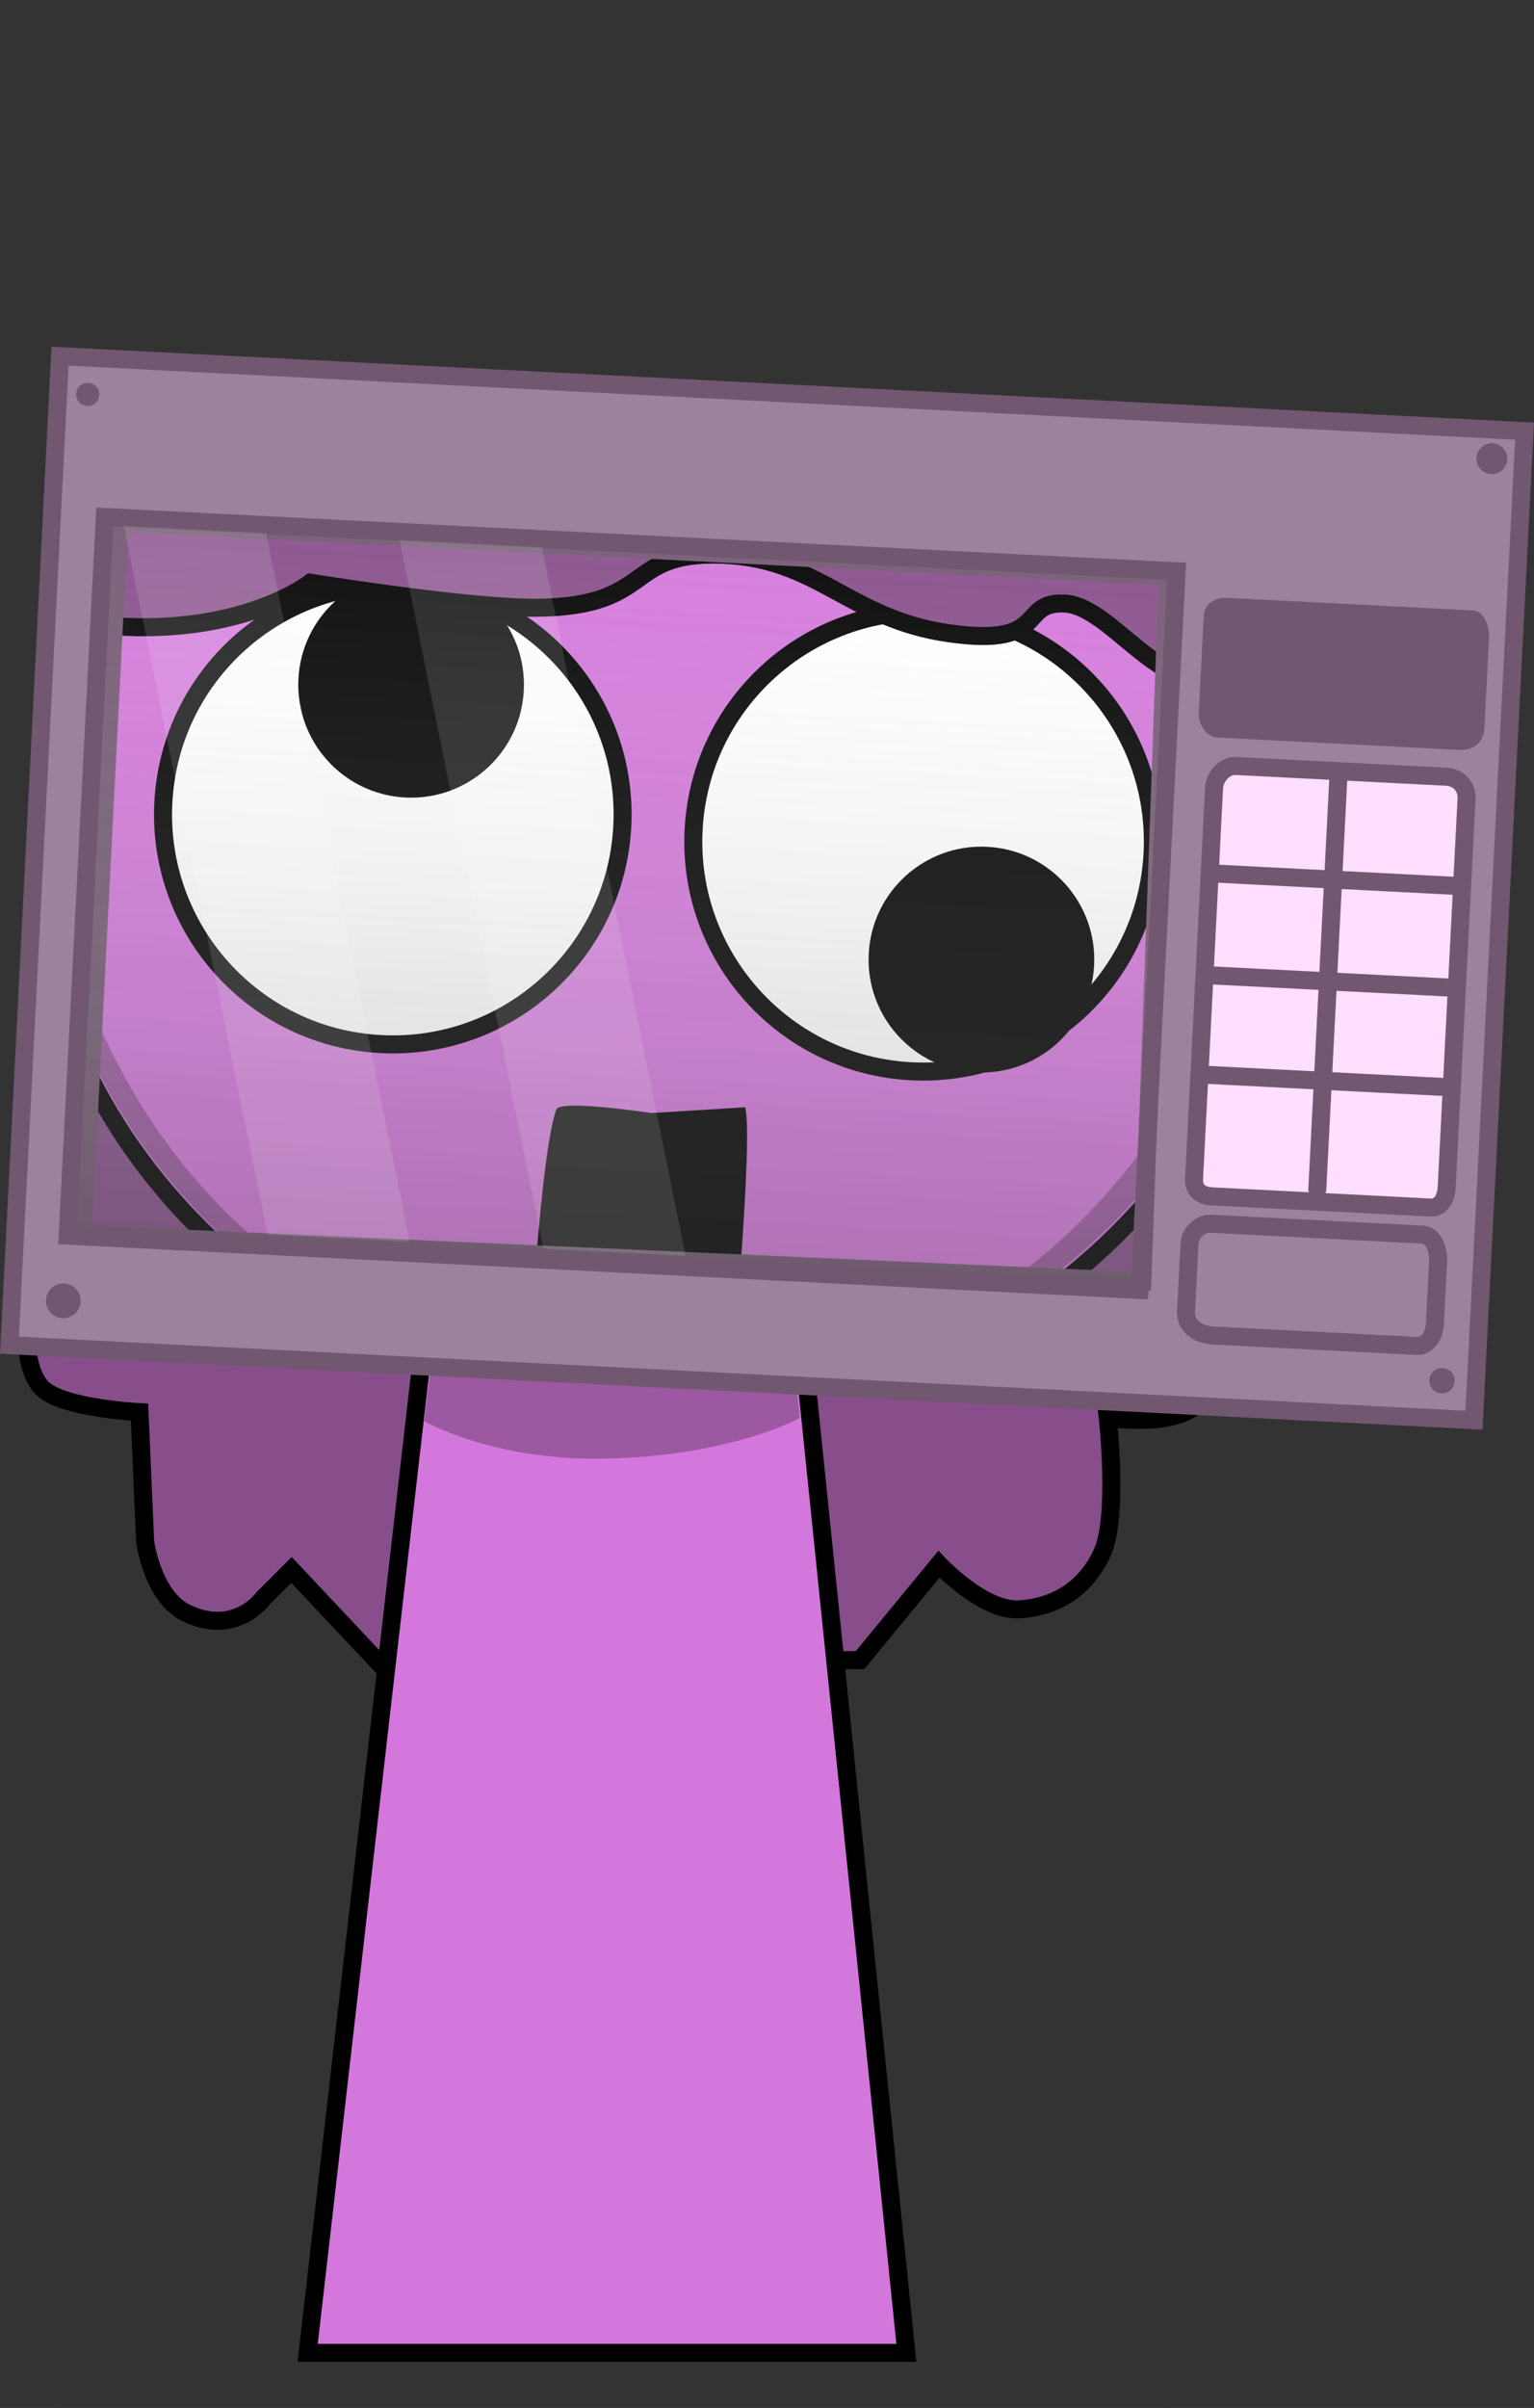 <svg version="1.1" xmlns="http://www.w3.org/2000/svg" xmlns:xlink="http://www.w3.org/1999/xlink" width="170.384" height="267.225" viewBox="0,0,170.384,267.225"><rect x="0" y="0" width="170.384" height="267.225" fill="#333333" stroke="none"/><defs><linearGradient x1="243.746" y1="106.776" x2="239.619" y2="186.53" gradientUnits="userSpaceOnUse" id="color-1"><stop offset="0" stop-color="#ffffff" stop-opacity="0.068"/><stop offset="1" stop-color="#666666" stop-opacity="0.334"/></linearGradient></defs><g transform="translate(-172.577,-46.388)"><g data-paper-data="{&quot;isPaintingLayer&quot;:true}" fill-rule="nonzero" stroke-linejoin="miter" stroke-miterlimit="10" stroke-dasharray="" stroke-dashoffset="0" style="mix-blend-mode: normal"><path d="M179.284,313.613v-267.225h123.182v267.225z" fill-opacity="0.01" fill="#000000" stroke="none" stroke-width="0" stroke-linecap="butt"/><path d="M178.05,144.955l140.076,10.004c0,0 -10.094,42.4 -11.88,46.269c-1.786,3.869 -10.629,2.501 -10.629,2.501c0,0 1.223,10.996 -0.625,15.006c-1.848,4.011 -5.174,5.977 -9.17,6.253c-3.996,0.276 -8.962,-5.002 -8.962,-5.002l-8.754,10.629l-53.147,0.625l-10.004,-10.629l-3.126,3.126c0,0 -3.087,4.306 -8.545,1.667c-3.78,-1.827 -4.585,-7.92 -4.585,-7.92l-0.625,-14.381c0,0 -8.149,-0.393 -10.629,-2.501c-2.481,-2.108 -1.876,-8.128 -1.876,-8.128z" fill="#874e8b" stroke="#000000" stroke-width="2" stroke-linecap="round"/><path d="M206.75,307.5l15.143,-131.842l37.783,-0.158l13.574,132z" fill="#d477dc" stroke="#000000" stroke-width="2" stroke-linecap="butt"/><path d="M219.7,204.113l3.121,-26.328l35.831,-0.142l2.767,26.106c0,0 -7.515,4.196 -21.559,4.51c-12.485,0.279 -20.16,-4.146 -20.16,-4.146z" fill="#9c58a0" stroke="#000000" stroke-width="0" stroke-linecap="butt"/><path d="M177.653,123.264c2.77,-11.513 8.753,-21.803 16.984,-30.05c13.518,-13.545 29.636,6.14 50.998,7.234c22.349,1.144 45.198,-15.691 57.173,0.312c8.659,11.572 13.442,25.818 12.666,40.988c-1.283,25.056 -17.395,46.056 -39.988,55.929c-1.339,-0.933 -2.565,-1.708 -3.554,-2.258c-5.257,-2.92 -11.172,-4.769 -17.408,-5.135c-6.657,-0.39 -13.316,-0.731 -19.978,-1.023c-6.127,-0.268 -12.731,1.164 -18.838,1.54c-3.448,0.212 -6.902,0.377 -10.35,0.609c-13.467,-9.067 -23.354,-22.15 -27.407,-37.561c-1.59,-6.045 3.905,-11.461 4.239,-17.988z" fill="#d477dc" stroke="#000000" stroke-width="2" stroke-linecap="butt"/><path d="M314.537,141.395c-1.279,24.981 -17.56,45.867 -40.295,55.438c-0.795,-0.523 -1.528,-0.974 -2.169,-1.335c34.751,-13.717 42.51,-54.996 42.464,-54.102z" fill="#9c58a0" stroke="#000000" stroke-width="0" stroke-linecap="butt"/><path d="M176.816,134.346c0.032,-0.631 1.637,38.668 34.434,56.712c-1.315,0.073 -2.631,0.147 -3.946,0.227c-19.388,-12.311 -31.688,-33.507 -30.488,-56.939z" fill="#9c58a0" stroke="#000000" stroke-width="0" stroke-linecap="butt"/><path d="M190.719,135.466c0.721,-14.077 12.716,-24.904 26.793,-24.184c14.077,0.721 24.904,12.716 24.184,26.793c-0.721,14.077 -12.716,24.904 -26.793,24.184c-14.077,-0.721 -24.904,-12.716 -24.184,-26.793z" fill="#ffffff" stroke="#000000" stroke-width="2" stroke-linecap="butt"/><path d="M273.8,165.274c-14.077,-0.721 -24.904,-12.716 -24.184,-26.793c0.721,-14.077 12.716,-24.904 26.793,-24.184c14.077,0.721 24.904,12.716 24.184,26.793c-0.721,14.077 -12.716,24.904 -26.793,24.184z" data-paper-data="{&quot;index&quot;:null}" fill="#ffffff" stroke="#000000" stroke-width="2" stroke-linecap="butt"/><path d="M205.722,121.735c0.354,-6.913 6.245,-12.23 13.158,-11.876c6.913,0.354 12.23,6.245 11.876,13.158c-0.354,6.913 -6.245,12.23 -13.158,11.876c-6.913,-0.354 -12.23,-6.245 -11.876,-13.158z" fill="#000000" stroke="none" stroke-width="0" stroke-linecap="butt"/><path d="M280.944,165.396c-6.913,-0.354 -12.23,-6.245 -11.876,-13.158c0.354,-6.913 6.245,-12.23 13.158,-11.876c6.913,0.354 12.23,6.245 11.876,13.158c-0.354,6.913 -6.245,12.23 -13.158,11.876z" data-paper-data="{&quot;index&quot;:null}" fill="#000000" stroke="none" stroke-width="0" stroke-linecap="butt"/><path d="M255.344,169.268c0.935,3.572 -1.516,29.617 -1.516,29.617c-7.487,-0.519 -14.996,-0.733 -22.496,-1.04c0,0 1.225,-23.222 3.031,-28.328c0.408,-1.154 10.566,0.392 10.566,0.392z" fill="#000000" stroke="none" stroke-width="0" stroke-linecap="butt"/><path d="M180.57,99.312l130.024,4.181c0,0 4.201,14.489 -2.217,17.701c-6.419,3.212 -12.242,-7.554 -17.518,-7.825c-5.277,-0.27 -1.652,4.89 -12.843,3.301c-11.191,-1.588 -14.488,-8.364 -25.339,-8.72c-10.851,-0.355 -7.276,5.73 -20.405,5.883c-7.468,0.087 -25.206,-2.775 -25.206,-2.775c0,0 -7.451,5.886 -22.098,4.807c-3.772,-0.278 -5.212,-9.174 -5.212,-9.174z" fill="#874d8a" stroke="#000000" stroke-width="2" stroke-linecap="round"/><g><path d="M173.627,195.672l5.618,-109.76l162.666,8.326l-5.618,109.76zM181.767,183.349l117.694,5.235l2.819,-78.232l-116.469,-5.964z" fill="#9d829c" stroke="#725771" stroke-width="2" stroke-linecap="butt"/><path d="M305.72,125.6c0.097,-1.899 0.397,-7.747 0.558,-10.91c0.064,-1.251 1.27,-2.023 2.52,-1.959c3.618,0.185 21.444,1.098 27.387,1.402c1.214,0.062 1.85,1.706 1.782,3.02c-0.094,1.846 -0.356,6.956 -0.515,10.071c-0.076,1.491 -1.161,2.472 -2.844,2.385c-6.662,-0.341 -23.521,-1.204 -26.865,-1.375c-1.13,-0.058 -2.083,-1.466 -2.023,-2.635z" fill="#725771" stroke="#725771" stroke-width="0" stroke-linecap="butt"/><path d="M304.311,191.962c0.13,-2.533 0.322,-6.287 0.392,-7.662c0.052,-1.008 1.174,-2.165 2.302,-2.108c3.16,0.162 18.303,0.937 23.608,1.208c1.153,0.059 1.761,1.661 1.7,2.861c-0.071,1.39 -0.244,4.765 -0.364,7.115c-0.073,1.426 -0.999,2.431 -1.968,2.382c-2.764,-0.141 -16.299,-0.834 -22.582,-1.156c-1.96,-0.1 -3.161,-1.207 -3.088,-2.64z" fill="none" stroke="#725771" stroke-width="2" stroke-linecap="butt"/><path d="M305.203,177.24c0.398,-7.785 1.96,-38.292 2.22,-43.367c0.072,-1.398 1.256,-2.542 2.439,-2.481c3.147,0.161 17.597,0.901 23.352,1.195c1.471,0.075 2.32,1.191 2.254,2.464c-0.245,4.786 -1.767,34.522 -2.207,43.111c-0.075,1.47 -0.865,2.282 -1.723,2.238c-2.845,-0.146 -18.674,-0.956 -24.378,-1.248c-1.28,-0.065 -2.016,-0.759 -1.957,-1.912z" fill="#ffdeff" stroke="#725771" stroke-width="2" stroke-linecap="butt"/><path d="M331.33,199.546c0.04,-0.779 0.704,-1.379 1.484,-1.339c0.779,0.04 1.379,0.704 1.339,1.484c-0.04,0.779 -0.704,1.379 -1.484,1.339c-0.779,-0.04 -1.379,-0.704 -1.339,-1.484z" fill="#725771" stroke="none" stroke-width="0" stroke-linecap="butt"/><path d="M177.685,190.652c0.054,-1.063 0.96,-1.88 2.023,-1.826c1.063,0.054 1.88,0.96 1.826,2.023c-0.054,1.063 -0.96,1.88 -2.023,1.826c-1.063,-0.054 -1.88,-0.96 -1.826,-2.023z" fill="#725771" stroke="none" stroke-width="0" stroke-linecap="butt"/><path d="M181.031,90.097c0.036,-0.709 0.64,-1.254 1.349,-1.217c0.709,0.036 1.254,0.64 1.217,1.349c-0.036,0.709 -0.64,1.254 -1.349,1.217c-0.709,-0.036 -1.254,-0.64 -1.217,-1.349z" fill="#725771" stroke="none" stroke-width="0" stroke-linecap="butt"/><path d="M336.572,97.207c0.048,-0.945 0.854,-1.672 1.798,-1.623c0.945,0.048 1.672,0.854 1.623,1.798c-0.048,0.945 -0.854,1.672 -1.798,1.623c-0.945,-0.048 -1.672,-0.854 -1.623,-1.798z" fill="#725771" stroke="none" stroke-width="0" stroke-linecap="butt"/><path d="M321.243,132.454l-2.351,45.933" fill="none" stroke="#725771" stroke-width="2" stroke-linecap="round"/><path d="M332.596,166.997l-26.174,-1.34" fill="none" stroke="#725771" stroke-width="2" stroke-linecap="round"/><path d="M307.243,154.636l26.687,1.366" fill="none" stroke="#725771" stroke-width="2" stroke-linecap="round"/><path d="M334.252,144.698l-26.944,-1.379" fill="none" stroke="#725771" stroke-width="2" stroke-linecap="round"/></g><g stroke-linecap="butt"><path d="M180.091,183.517l4.128,-79.754l119.054,6.027l-4.128,79.754z" fill="url(#color-1)" stroke="#725771" stroke-width="2"/><path d="M202.298,183.401l-15.972,-78.64l15.799,0.8l15.972,78.64z" fill-opacity="0.116" fill="#ffffff" stroke="none" stroke-width="0"/><path d="M232.928,184.952l-15.972,-78.64l15.799,0.8l15.972,78.64z" fill-opacity="0.116" fill="#ffffff" stroke="none" stroke-width="0"/></g></g></g></svg>